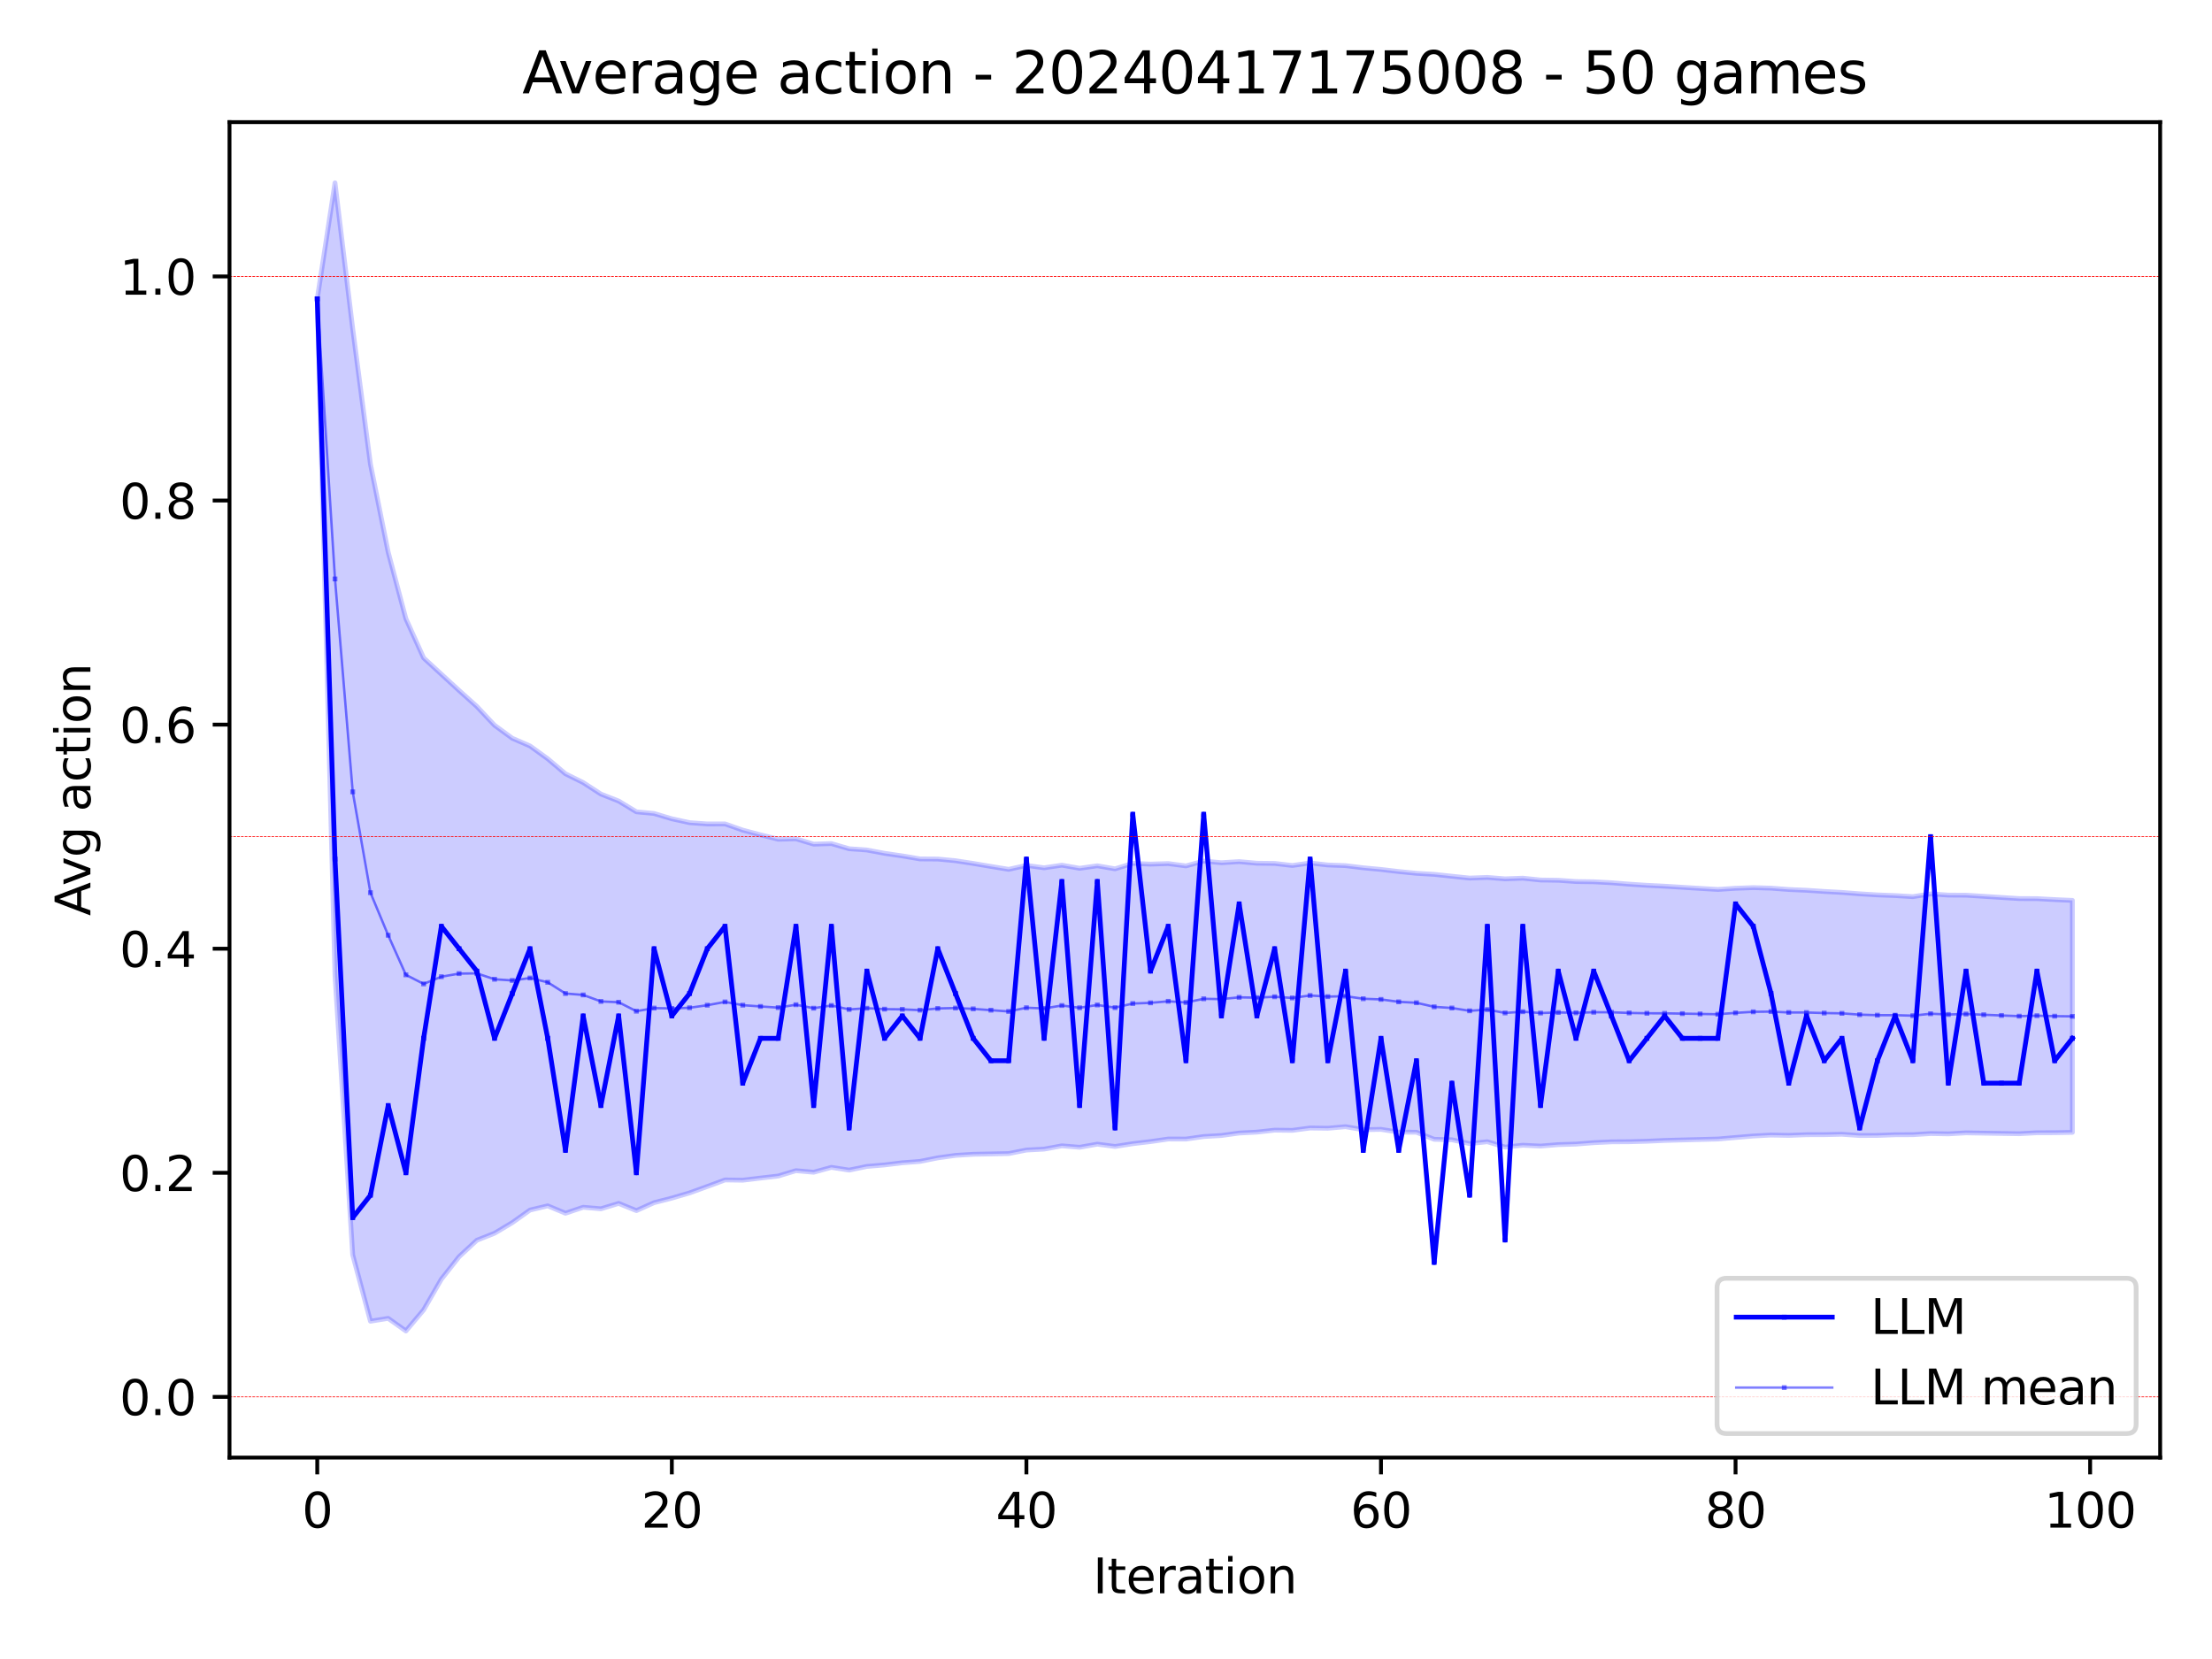 <?xml version="1.0" encoding="utf-8" standalone="no"?>
<!DOCTYPE svg PUBLIC "-//W3C//DTD SVG 1.1//EN"
  "http://www.w3.org/Graphics/SVG/1.1/DTD/svg11.dtd">
<svg xmlns:xlink="http://www.w3.org/1999/xlink" width="460.8pt" height="345.6pt" viewBox="0 0 460.8 345.6" xmlns="http://www.w3.org/2000/svg" version="1.1">
 <defs>
  <style type="text/css">*{stroke-linejoin: round; stroke-linecap: butt}</style>
 </defs>
 <g id="figure_1">
  <g id="patch_1">
   <path d="M 0 345.6 
L 460.8 345.6 
L 460.8 0 
L 0 0 
z
" style="fill: #ffffff"/>
  </g>
  <g id="axes_1">
   <g id="patch_2">
    <path d="M 47.81 303.64 
L 450 303.64 
L 450 25.44 
L 47.81 25.44 
z
" style="fill: #ffffff"/>
   </g>
   <g id="PolyCollection_1">
    <defs>
     <path id="me3f681123c" d="M 66.091 -283.344 
L 66.091 -283.344 
L 69.785 -307.515 
L 73.478 -277.108 
L 77.171 -248.905 
L 80.864 -230.579 
L 84.557 -216.71 
L 88.251 -208.541 
L 91.944 -205.147 
L 95.637 -201.758 
L 99.33 -198.437 
L 103.023 -194.51 
L 106.717 -191.808 
L 110.41 -190.203 
L 114.103 -187.531 
L 117.796 -184.404 
L 121.489 -182.576 
L 125.183 -180.179 
L 128.876 -178.727 
L 132.569 -176.484 
L 136.262 -176.132 
L 139.955 -175.029 
L 143.649 -174.224 
L 147.342 -173.96 
L 151.035 -173.967 
L 154.728 -172.667 
L 158.421 -171.69 
L 162.115 -170.773 
L 165.808 -170.871 
L 169.501 -169.747 
L 173.194 -169.866 
L 176.888 -168.791 
L 180.581 -168.526 
L 184.274 -167.836 
L 187.967 -167.299 
L 191.66 -166.67 
L 195.354 -166.645 
L 199.047 -166.298 
L 202.74 -165.732 
L 206.433 -165.104 
L 210.126 -164.501 
L 213.82 -165.32 
L 217.513 -164.821 
L 221.206 -165.365 
L 224.899 -164.72 
L 228.592 -165.239 
L 232.286 -164.606 
L 235.979 -165.744 
L 239.672 -165.589 
L 243.365 -165.703 
L 247.058 -165.215 
L 250.752 -166.228 
L 254.445 -165.881 
L 258.138 -166.112 
L 261.831 -165.777 
L 265.524 -165.736 
L 269.218 -165.302 
L 272.911 -165.83 
L 276.604 -165.41 
L 280.297 -165.271 
L 283.99 -164.822 
L 287.684 -164.479 
L 291.377 -164.044 
L 295.07 -163.674 
L 298.763 -163.455 
L 302.456 -163.065 
L 306.15 -162.682 
L 309.843 -162.819 
L 313.536 -162.52 
L 317.229 -162.66 
L 320.922 -162.277 
L 324.616 -162.221 
L 328.309 -161.959 
L 332.002 -161.907 
L 335.695 -161.71 
L 339.389 -161.417 
L 343.082 -161.175 
L 346.775 -160.992 
L 350.468 -160.759 
L 354.161 -160.531 
L 357.855 -160.308 
L 361.548 -160.555 
L 365.241 -160.691 
L 368.934 -160.582 
L 372.627 -160.301 
L 376.321 -160.14 
L 380.014 -159.896 
L 383.707 -159.694 
L 387.4 -159.406 
L 391.093 -159.176 
L 394.787 -159.033 
L 398.48 -158.81 
L 402.173 -159.383 
L 405.866 -159.137 
L 409.559 -159.116 
L 413.253 -158.877 
L 416.946 -158.641 
L 420.639 -158.41 
L 424.332 -158.397 
L 428.025 -158.196 
L 431.719 -158.031 
L 431.719 -109.71 
L 431.719 -109.71 
L 428.025 -109.637 
L 424.332 -109.626 
L 420.639 -109.422 
L 416.946 -109.481 
L 413.253 -109.542 
L 409.559 -109.606 
L 405.866 -109.393 
L 402.173 -109.458 
L 398.48 -109.221 
L 394.787 -109.206 
L 391.093 -109.067 
L 387.4 -109.052 
L 383.707 -109.307 
L 380.014 -109.226 
L 376.321 -109.216 
L 372.627 -109.072 
L 368.934 -109.145 
L 365.241 -108.945 
L 361.548 -108.641 
L 357.855 -108.32 
L 354.161 -108.224 
L 350.468 -108.126 
L 346.775 -108.027 
L 343.082 -107.858 
L 339.389 -107.755 
L 335.695 -107.732 
L 332.002 -107.556 
L 328.309 -107.265 
L 324.616 -107.153 
L 320.922 -106.851 
L 317.229 -107.027 
L 313.536 -106.644 
L 309.843 -107.757 
L 306.15 -107.368 
L 302.456 -108.166 
L 298.763 -108.266 
L 295.07 -109.737 
L 291.377 -109.756 
L 287.684 -110.336 
L 283.99 -110.264 
L 280.297 -110.885 
L 276.604 -110.566 
L 272.911 -110.616 
L 269.218 -110.128 
L 265.524 -110.17 
L 261.831 -109.758 
L 258.138 -109.566 
L 254.445 -109.049 
L 250.752 -108.839 
L 247.058 -108.315 
L 243.365 -108.322 
L 239.672 -107.785 
L 235.979 -107.348 
L 232.286 -106.772 
L 228.592 -107.253 
L 224.899 -106.603 
L 221.206 -106.905 
L 217.513 -106.219 
L 213.82 -106.023 
L 210.126 -105.294 
L 206.433 -105.218 
L 202.74 -105.144 
L 199.047 -104.91 
L 195.354 -104.395 
L 191.66 -103.659 
L 187.967 -103.374 
L 184.274 -102.921 
L 180.581 -102.611 
L 176.888 -101.847 
L 173.194 -102.419 
L 169.501 -101.4 
L 165.808 -101.725 
L 162.115 -100.612 
L 158.421 -100.188 
L 154.728 -99.742 
L 151.035 -99.796 
L 147.342 -98.433 
L 143.649 -97.098 
L 139.955 -96.01 
L 136.262 -95.063 
L 132.569 -93.409 
L 128.876 -94.906 
L 125.183 -93.79 
L 121.489 -94.105 
L 117.796 -92.86 
L 114.103 -94.402 
L 110.41 -93.524 
L 106.717 -90.902 
L 103.023 -88.695 
L 99.33 -87.23 
L 95.637 -83.805 
L 91.944 -79.119 
L 88.251 -72.725 
L 84.557 -68.334 
L 80.864 -70.959 
L 77.171 -70.373 
L 73.478 -84.183 
L 69.785 -142.471 
L 66.091 -283.344 
z
" style="stroke: #0000ff; stroke-opacity: 0.2"/>
    </defs>
    <g clip-path="url(#pa4f2812902)">
     <use xlink:href="#me3f681123c" x="0" y="345.6" style="fill: #0000ff; fill-opacity: 0.2; stroke: #0000ff; stroke-opacity: 0.2"/>
    </g>
   </g>
   <g id="matplotlib.axis_1">
    <g id="xtick_1">
     <g id="line2d_1">
      <defs>
       <path id="m050adb946c" d="M 0 0 
L 0 3.5 
" style="stroke: #000000; stroke-width: 0.8"/>
      </defs>
      <g>
       <use xlink:href="#m050adb946c" x="66.091" y="303.64" style="stroke: #000000; stroke-width: 0.8"/>
      </g>
     </g>
     <g id="text_1">
      <!-- 0 -->
      <g transform="translate(62.91 318.238) scale(0.1 -0.1)">
       <defs>
        <path id="DejaVuSans-30" d="M 2034 4250 
Q 1547 4250 1301 3770 
Q 1056 3291 1056 2328 
Q 1056 1369 1301 889 
Q 1547 409 2034 409 
Q 2525 409 2770 889 
Q 3016 1369 3016 2328 
Q 3016 3291 2770 3770 
Q 2525 4250 2034 4250 
z
M 2034 4750 
Q 2819 4750 3233 4129 
Q 3647 3509 3647 2328 
Q 3647 1150 3233 529 
Q 2819 -91 2034 -91 
Q 1250 -91 836 529 
Q 422 1150 422 2328 
Q 422 3509 836 4129 
Q 1250 4750 2034 4750 
z
" transform="scale(0.016)"/>
       </defs>
       <use xlink:href="#DejaVuSans-30"/>
      </g>
     </g>
    </g>
    <g id="xtick_2">
     <g id="line2d_2">
      <g>
       <use xlink:href="#m050adb946c" x="139.955" y="303.64" style="stroke: #000000; stroke-width: 0.8"/>
      </g>
     </g>
     <g id="text_2">
      <!-- 20 -->
      <g transform="translate(133.593 318.238) scale(0.1 -0.1)">
       <defs>
        <path id="DejaVuSans-32" d="M 1228 531 
L 3431 531 
L 3431 0 
L 469 0 
L 469 531 
Q 828 903 1448 1529 
Q 2069 2156 2228 2338 
Q 2531 2678 2651 2914 
Q 2772 3150 2772 3378 
Q 2772 3750 2511 3984 
Q 2250 4219 1831 4219 
Q 1534 4219 1204 4116 
Q 875 4013 500 3803 
L 500 4441 
Q 881 4594 1212 4672 
Q 1544 4750 1819 4750 
Q 2544 4750 2975 4387 
Q 3406 4025 3406 3419 
Q 3406 3131 3298 2873 
Q 3191 2616 2906 2266 
Q 2828 2175 2409 1742 
Q 1991 1309 1228 531 
z
" transform="scale(0.016)"/>
       </defs>
       <use xlink:href="#DejaVuSans-32"/>
       <use xlink:href="#DejaVuSans-30" x="63.623"/>
      </g>
     </g>
    </g>
    <g id="xtick_3">
     <g id="line2d_3">
      <g>
       <use xlink:href="#m050adb946c" x="213.82" y="303.64" style="stroke: #000000; stroke-width: 0.8"/>
      </g>
     </g>
     <g id="text_3">
      <!-- 40 -->
      <g transform="translate(207.457 318.238) scale(0.1 -0.1)">
       <defs>
        <path id="DejaVuSans-34" d="M 2419 4116 
L 825 1625 
L 2419 1625 
L 2419 4116 
z
M 2253 4666 
L 3047 4666 
L 3047 1625 
L 3713 1625 
L 3713 1100 
L 3047 1100 
L 3047 0 
L 2419 0 
L 2419 1100 
L 313 1100 
L 313 1709 
L 2253 4666 
z
" transform="scale(0.016)"/>
       </defs>
       <use xlink:href="#DejaVuSans-34"/>
       <use xlink:href="#DejaVuSans-30" x="63.623"/>
      </g>
     </g>
    </g>
    <g id="xtick_4">
     <g id="line2d_4">
      <g>
       <use xlink:href="#m050adb946c" x="287.684" y="303.64" style="stroke: #000000; stroke-width: 0.8"/>
      </g>
     </g>
     <g id="text_4">
      <!-- 60 -->
      <g transform="translate(281.321 318.238) scale(0.1 -0.1)">
       <defs>
        <path id="DejaVuSans-36" d="M 2113 2584 
Q 1688 2584 1439 2293 
Q 1191 2003 1191 1497 
Q 1191 994 1439 701 
Q 1688 409 2113 409 
Q 2538 409 2786 701 
Q 3034 994 3034 1497 
Q 3034 2003 2786 2293 
Q 2538 2584 2113 2584 
z
M 3366 4563 
L 3366 3988 
Q 3128 4100 2886 4159 
Q 2644 4219 2406 4219 
Q 1781 4219 1451 3797 
Q 1122 3375 1075 2522 
Q 1259 2794 1537 2939 
Q 1816 3084 2150 3084 
Q 2853 3084 3261 2657 
Q 3669 2231 3669 1497 
Q 3669 778 3244 343 
Q 2819 -91 2113 -91 
Q 1303 -91 875 529 
Q 447 1150 447 2328 
Q 447 3434 972 4092 
Q 1497 4750 2381 4750 
Q 2619 4750 2861 4703 
Q 3103 4656 3366 4563 
z
" transform="scale(0.016)"/>
       </defs>
       <use xlink:href="#DejaVuSans-36"/>
       <use xlink:href="#DejaVuSans-30" x="63.623"/>
      </g>
     </g>
    </g>
    <g id="xtick_5">
     <g id="line2d_5">
      <g>
       <use xlink:href="#m050adb946c" x="361.548" y="303.64" style="stroke: #000000; stroke-width: 0.8"/>
      </g>
     </g>
     <g id="text_5">
      <!-- 80 -->
      <g transform="translate(355.185 318.238) scale(0.1 -0.1)">
       <defs>
        <path id="DejaVuSans-38" d="M 2034 2216 
Q 1584 2216 1326 1975 
Q 1069 1734 1069 1313 
Q 1069 891 1326 650 
Q 1584 409 2034 409 
Q 2484 409 2743 651 
Q 3003 894 3003 1313 
Q 3003 1734 2745 1975 
Q 2488 2216 2034 2216 
z
M 1403 2484 
Q 997 2584 770 2862 
Q 544 3141 544 3541 
Q 544 4100 942 4425 
Q 1341 4750 2034 4750 
Q 2731 4750 3128 4425 
Q 3525 4100 3525 3541 
Q 3525 3141 3298 2862 
Q 3072 2584 2669 2484 
Q 3125 2378 3379 2068 
Q 3634 1759 3634 1313 
Q 3634 634 3220 271 
Q 2806 -91 2034 -91 
Q 1263 -91 848 271 
Q 434 634 434 1313 
Q 434 1759 690 2068 
Q 947 2378 1403 2484 
z
M 1172 3481 
Q 1172 3119 1398 2916 
Q 1625 2713 2034 2713 
Q 2441 2713 2670 2916 
Q 2900 3119 2900 3481 
Q 2900 3844 2670 4047 
Q 2441 4250 2034 4250 
Q 1625 4250 1398 4047 
Q 1172 3844 1172 3481 
z
" transform="scale(0.016)"/>
       </defs>
       <use xlink:href="#DejaVuSans-38"/>
       <use xlink:href="#DejaVuSans-30" x="63.623"/>
      </g>
     </g>
    </g>
    <g id="xtick_6">
     <g id="line2d_6">
      <g>
       <use xlink:href="#m050adb946c" x="435.412" y="303.64" style="stroke: #000000; stroke-width: 0.8"/>
      </g>
     </g>
     <g id="text_6">
      <!-- 100 -->
      <g transform="translate(425.868 318.238) scale(0.1 -0.1)">
       <defs>
        <path id="DejaVuSans-31" d="M 794 531 
L 1825 531 
L 1825 4091 
L 703 3866 
L 703 4441 
L 1819 4666 
L 2450 4666 
L 2450 531 
L 3481 531 
L 3481 0 
L 794 0 
L 794 531 
z
" transform="scale(0.016)"/>
       </defs>
       <use xlink:href="#DejaVuSans-31"/>
       <use xlink:href="#DejaVuSans-30" x="63.623"/>
       <use xlink:href="#DejaVuSans-30" x="127.246"/>
      </g>
     </g>
    </g>
    <g id="text_7">
     <!-- Iteration -->
     <g transform="translate(227.696 331.917) scale(0.1 -0.1)">
      <defs>
       <path id="DejaVuSans-49" d="M 628 4666 
L 1259 4666 
L 1259 0 
L 628 0 
L 628 4666 
z
" transform="scale(0.016)"/>
       <path id="DejaVuSans-74" d="M 1172 4494 
L 1172 3500 
L 2356 3500 
L 2356 3053 
L 1172 3053 
L 1172 1153 
Q 1172 725 1289 603 
Q 1406 481 1766 481 
L 2356 481 
L 2356 0 
L 1766 0 
Q 1100 0 847 248 
Q 594 497 594 1153 
L 594 3053 
L 172 3053 
L 172 3500 
L 594 3500 
L 594 4494 
L 1172 4494 
z
" transform="scale(0.016)"/>
       <path id="DejaVuSans-65" d="M 3597 1894 
L 3597 1613 
L 953 1613 
Q 991 1019 1311 708 
Q 1631 397 2203 397 
Q 2534 397 2845 478 
Q 3156 559 3463 722 
L 3463 178 
Q 3153 47 2828 -22 
Q 2503 -91 2169 -91 
Q 1331 -91 842 396 
Q 353 884 353 1716 
Q 353 2575 817 3079 
Q 1281 3584 2069 3584 
Q 2775 3584 3186 3129 
Q 3597 2675 3597 1894 
z
M 3022 2063 
Q 3016 2534 2758 2815 
Q 2500 3097 2075 3097 
Q 1594 3097 1305 2825 
Q 1016 2553 972 2059 
L 3022 2063 
z
" transform="scale(0.016)"/>
       <path id="DejaVuSans-72" d="M 2631 2963 
Q 2534 3019 2420 3045 
Q 2306 3072 2169 3072 
Q 1681 3072 1420 2755 
Q 1159 2438 1159 1844 
L 1159 0 
L 581 0 
L 581 3500 
L 1159 3500 
L 1159 2956 
Q 1341 3275 1631 3429 
Q 1922 3584 2338 3584 
Q 2397 3584 2469 3576 
Q 2541 3569 2628 3553 
L 2631 2963 
z
" transform="scale(0.016)"/>
       <path id="DejaVuSans-61" d="M 2194 1759 
Q 1497 1759 1228 1600 
Q 959 1441 959 1056 
Q 959 750 1161 570 
Q 1363 391 1709 391 
Q 2188 391 2477 730 
Q 2766 1069 2766 1631 
L 2766 1759 
L 2194 1759 
z
M 3341 1997 
L 3341 0 
L 2766 0 
L 2766 531 
Q 2569 213 2275 61 
Q 1981 -91 1556 -91 
Q 1019 -91 701 211 
Q 384 513 384 1019 
Q 384 1609 779 1909 
Q 1175 2209 1959 2209 
L 2766 2209 
L 2766 2266 
Q 2766 2663 2505 2880 
Q 2244 3097 1772 3097 
Q 1472 3097 1187 3025 
Q 903 2953 641 2809 
L 641 3341 
Q 956 3463 1253 3523 
Q 1550 3584 1831 3584 
Q 2591 3584 2966 3190 
Q 3341 2797 3341 1997 
z
" transform="scale(0.016)"/>
       <path id="DejaVuSans-69" d="M 603 3500 
L 1178 3500 
L 1178 0 
L 603 0 
L 603 3500 
z
M 603 4863 
L 1178 4863 
L 1178 4134 
L 603 4134 
L 603 4863 
z
" transform="scale(0.016)"/>
       <path id="DejaVuSans-6f" d="M 1959 3097 
Q 1497 3097 1228 2736 
Q 959 2375 959 1747 
Q 959 1119 1226 758 
Q 1494 397 1959 397 
Q 2419 397 2687 759 
Q 2956 1122 2956 1747 
Q 2956 2369 2687 2733 
Q 2419 3097 1959 3097 
z
M 1959 3584 
Q 2709 3584 3137 3096 
Q 3566 2609 3566 1747 
Q 3566 888 3137 398 
Q 2709 -91 1959 -91 
Q 1206 -91 779 398 
Q 353 888 353 1747 
Q 353 2609 779 3096 
Q 1206 3584 1959 3584 
z
" transform="scale(0.016)"/>
       <path id="DejaVuSans-6e" d="M 3513 2113 
L 3513 0 
L 2938 0 
L 2938 2094 
Q 2938 2591 2744 2837 
Q 2550 3084 2163 3084 
Q 1697 3084 1428 2787 
Q 1159 2491 1159 1978 
L 1159 0 
L 581 0 
L 581 3500 
L 1159 3500 
L 1159 2956 
Q 1366 3272 1645 3428 
Q 1925 3584 2291 3584 
Q 2894 3584 3203 3211 
Q 3513 2838 3513 2113 
z
" transform="scale(0.016)"/>
      </defs>
      <use xlink:href="#DejaVuSans-49"/>
      <use xlink:href="#DejaVuSans-74" x="29.492"/>
      <use xlink:href="#DejaVuSans-65" x="68.701"/>
      <use xlink:href="#DejaVuSans-72" x="130.225"/>
      <use xlink:href="#DejaVuSans-61" x="171.338"/>
      <use xlink:href="#DejaVuSans-74" x="232.617"/>
      <use xlink:href="#DejaVuSans-69" x="271.826"/>
      <use xlink:href="#DejaVuSans-6f" x="299.609"/>
      <use xlink:href="#DejaVuSans-6e" x="360.791"/>
     </g>
    </g>
   </g>
   <g id="matplotlib.axis_2">
    <g id="ytick_1">
     <g id="line2d_7">
      <defs>
       <path id="m4d6f476d1b" d="M 0 0 
L -3.5 0 
" style="stroke: #000000; stroke-width: 0.8"/>
      </defs>
      <g>
       <use xlink:href="#m4d6f476d1b" x="47.81" y="290.995" style="stroke: #000000; stroke-width: 0.8"/>
      </g>
     </g>
     <g id="text_8">
      <!-- 0.0 -->
      <g transform="translate(24.907 294.794) scale(0.1 -0.1)">
       <defs>
        <path id="DejaVuSans-2e" d="M 684 794 
L 1344 794 
L 1344 0 
L 684 0 
L 684 794 
z
" transform="scale(0.016)"/>
       </defs>
       <use xlink:href="#DejaVuSans-30"/>
       <use xlink:href="#DejaVuSans-2e" x="63.623"/>
       <use xlink:href="#DejaVuSans-30" x="95.41"/>
      </g>
     </g>
    </g>
    <g id="ytick_2">
     <g id="line2d_8">
      <g>
       <use xlink:href="#m4d6f476d1b" x="47.81" y="244.313" style="stroke: #000000; stroke-width: 0.8"/>
      </g>
     </g>
     <g id="text_9">
      <!-- 0.2 -->
      <g transform="translate(24.907 248.112) scale(0.1 -0.1)">
       <use xlink:href="#DejaVuSans-30"/>
       <use xlink:href="#DejaVuSans-2e" x="63.623"/>
       <use xlink:href="#DejaVuSans-32" x="95.41"/>
      </g>
     </g>
    </g>
    <g id="ytick_3">
     <g id="line2d_9">
      <g>
       <use xlink:href="#m4d6f476d1b" x="47.81" y="197.632" style="stroke: #000000; stroke-width: 0.8"/>
      </g>
     </g>
     <g id="text_10">
      <!-- 0.4 -->
      <g transform="translate(24.907 201.431) scale(0.1 -0.1)">
       <use xlink:href="#DejaVuSans-30"/>
       <use xlink:href="#DejaVuSans-2e" x="63.623"/>
       <use xlink:href="#DejaVuSans-34" x="95.41"/>
      </g>
     </g>
    </g>
    <g id="ytick_4">
     <g id="line2d_10">
      <g>
       <use xlink:href="#m4d6f476d1b" x="47.81" y="150.95" style="stroke: #000000; stroke-width: 0.8"/>
      </g>
     </g>
     <g id="text_11">
      <!-- 0.6 -->
      <g transform="translate(24.907 154.749) scale(0.1 -0.1)">
       <use xlink:href="#DejaVuSans-30"/>
       <use xlink:href="#DejaVuSans-2e" x="63.623"/>
       <use xlink:href="#DejaVuSans-36" x="95.41"/>
      </g>
     </g>
    </g>
    <g id="ytick_5">
     <g id="line2d_11">
      <g>
       <use xlink:href="#m4d6f476d1b" x="47.81" y="104.269" style="stroke: #000000; stroke-width: 0.8"/>
      </g>
     </g>
     <g id="text_12">
      <!-- 0.8 -->
      <g transform="translate(24.907 108.068) scale(0.1 -0.1)">
       <use xlink:href="#DejaVuSans-30"/>
       <use xlink:href="#DejaVuSans-2e" x="63.623"/>
       <use xlink:href="#DejaVuSans-38" x="95.41"/>
      </g>
     </g>
    </g>
    <g id="ytick_6">
     <g id="line2d_12">
      <g>
       <use xlink:href="#m4d6f476d1b" x="47.81" y="57.587" style="stroke: #000000; stroke-width: 0.8"/>
      </g>
     </g>
     <g id="text_13">
      <!-- 1.0 -->
      <g transform="translate(24.907 61.387) scale(0.1 -0.1)">
       <use xlink:href="#DejaVuSans-31"/>
       <use xlink:href="#DejaVuSans-2e" x="63.623"/>
       <use xlink:href="#DejaVuSans-30" x="95.41"/>
      </g>
     </g>
    </g>
    <g id="text_14">
     <!-- Avg action -->
     <g transform="translate(18.827 190.78) rotate(-90) scale(0.1 -0.1)">
      <defs>
       <path id="DejaVuSans-41" d="M 2188 4044 
L 1331 1722 
L 3047 1722 
L 2188 4044 
z
M 1831 4666 
L 2547 4666 
L 4325 0 
L 3669 0 
L 3244 1197 
L 1141 1197 
L 716 0 
L 50 0 
L 1831 4666 
z
" transform="scale(0.016)"/>
       <path id="DejaVuSans-76" d="M 191 3500 
L 800 3500 
L 1894 563 
L 2988 3500 
L 3597 3500 
L 2284 0 
L 1503 0 
L 191 3500 
z
" transform="scale(0.016)"/>
       <path id="DejaVuSans-67" d="M 2906 1791 
Q 2906 2416 2648 2759 
Q 2391 3103 1925 3103 
Q 1463 3103 1205 2759 
Q 947 2416 947 1791 
Q 947 1169 1205 825 
Q 1463 481 1925 481 
Q 2391 481 2648 825 
Q 2906 1169 2906 1791 
z
M 3481 434 
Q 3481 -459 3084 -895 
Q 2688 -1331 1869 -1331 
Q 1566 -1331 1297 -1286 
Q 1028 -1241 775 -1147 
L 775 -588 
Q 1028 -725 1275 -790 
Q 1522 -856 1778 -856 
Q 2344 -856 2625 -561 
Q 2906 -266 2906 331 
L 2906 616 
Q 2728 306 2450 153 
Q 2172 0 1784 0 
Q 1141 0 747 490 
Q 353 981 353 1791 
Q 353 2603 747 3093 
Q 1141 3584 1784 3584 
Q 2172 3584 2450 3431 
Q 2728 3278 2906 2969 
L 2906 3500 
L 3481 3500 
L 3481 434 
z
" transform="scale(0.016)"/>
       <path id="DejaVuSans-20" transform="scale(0.016)"/>
       <path id="DejaVuSans-63" d="M 3122 3366 
L 3122 2828 
Q 2878 2963 2633 3030 
Q 2388 3097 2138 3097 
Q 1578 3097 1268 2742 
Q 959 2388 959 1747 
Q 959 1106 1268 751 
Q 1578 397 2138 397 
Q 2388 397 2633 464 
Q 2878 531 3122 666 
L 3122 134 
Q 2881 22 2623 -34 
Q 2366 -91 2075 -91 
Q 1284 -91 818 406 
Q 353 903 353 1747 
Q 353 2603 823 3093 
Q 1294 3584 2113 3584 
Q 2378 3584 2631 3529 
Q 2884 3475 3122 3366 
z
" transform="scale(0.016)"/>
      </defs>
      <use xlink:href="#DejaVuSans-41"/>
      <use xlink:href="#DejaVuSans-76" x="62.533"/>
      <use xlink:href="#DejaVuSans-67" x="121.713"/>
      <use xlink:href="#DejaVuSans-20" x="185.189"/>
      <use xlink:href="#DejaVuSans-61" x="216.977"/>
      <use xlink:href="#DejaVuSans-63" x="278.256"/>
      <use xlink:href="#DejaVuSans-74" x="333.236"/>
      <use xlink:href="#DejaVuSans-69" x="372.445"/>
      <use xlink:href="#DejaVuSans-6f" x="400.229"/>
      <use xlink:href="#DejaVuSans-6e" x="461.41"/>
     </g>
    </g>
   </g>
   <g id="line2d_13">
    <path d="M 66.091 62.256 
L 69.785 178.959 
L 73.478 253.649 
L 77.171 248.981 
L 80.864 230.309 
L 84.557 244.313 
L 88.251 216.304 
L 91.944 192.964 
L 95.637 197.632 
L 99.33 202.3 
L 103.023 216.304 
L 106.717 206.968 
L 110.41 197.632 
L 114.103 216.304 
L 117.796 239.645 
L 121.489 211.636 
L 125.183 230.309 
L 128.876 211.636 
L 132.569 244.313 
L 136.262 197.632 
L 139.955 211.636 
L 143.649 206.968 
L 147.342 197.632 
L 151.035 192.964 
L 154.728 225.641 
L 158.421 216.304 
L 162.115 216.304 
L 165.808 192.964 
L 169.501 230.309 
L 173.194 192.964 
L 176.888 234.977 
L 180.581 202.3 
L 184.274 216.304 
L 187.967 211.636 
L 191.66 216.304 
L 195.354 197.632 
L 199.047 206.968 
L 202.74 216.304 
L 206.433 220.972 
L 210.126 220.972 
L 213.82 178.959 
L 217.513 216.304 
L 221.206 183.627 
L 224.899 230.309 
L 228.592 183.627 
L 232.286 234.977 
L 235.979 169.623 
L 239.672 202.3 
L 243.365 192.964 
L 247.058 220.972 
L 250.752 169.623 
L 254.445 211.636 
L 258.138 188.295 
L 261.831 211.636 
L 265.524 197.632 
L 269.218 220.972 
L 272.911 178.959 
L 276.604 220.972 
L 280.297 202.3 
L 283.99 239.645 
L 287.684 216.304 
L 291.377 239.645 
L 295.07 220.972 
L 298.763 262.986 
L 302.456 225.641 
L 306.15 248.981 
L 309.843 192.964 
L 313.536 258.318 
L 317.229 192.964 
L 320.922 230.309 
L 324.616 202.3 
L 328.309 216.304 
L 332.002 202.3 
L 335.695 211.636 
L 339.389 220.972 
L 343.082 216.304 
L 346.775 211.636 
L 350.468 216.304 
L 354.161 216.304 
L 357.855 216.304 
L 361.548 188.295 
L 365.241 192.964 
L 368.934 206.968 
L 372.627 225.641 
L 376.321 211.636 
L 380.014 220.972 
L 383.707 216.304 
L 387.4 234.977 
L 391.093 220.972 
L 394.787 211.636 
L 398.48 220.972 
L 402.173 174.291 
L 405.866 225.641 
L 409.559 202.3 
L 413.253 225.641 
L 416.946 225.641 
L 420.639 225.641 
L 424.332 202.3 
L 428.025 220.972 
L 431.719 216.304 
" clip-path="url(#pa4f2812902)" style="fill: none; stroke: #0000ff; stroke-linecap: square"/>
    <defs>
     <path id="m39b59bd229" d="M -0.5 0.5 
L 0.5 0.5 
L 0.5 -0.5 
L -0.5 -0.5 
z
"/>
    </defs>
    <g clip-path="url(#pa4f2812902)">
     <use xlink:href="#m39b59bd229" x="66.091" y="62.256" style="fill: #0000ff"/>
     <use xlink:href="#m39b59bd229" x="69.785" y="178.959" style="fill: #0000ff"/>
     <use xlink:href="#m39b59bd229" x="73.478" y="253.649" style="fill: #0000ff"/>
     <use xlink:href="#m39b59bd229" x="77.171" y="248.981" style="fill: #0000ff"/>
     <use xlink:href="#m39b59bd229" x="80.864" y="230.309" style="fill: #0000ff"/>
     <use xlink:href="#m39b59bd229" x="84.557" y="244.313" style="fill: #0000ff"/>
     <use xlink:href="#m39b59bd229" x="88.251" y="216.304" style="fill: #0000ff"/>
     <use xlink:href="#m39b59bd229" x="91.944" y="192.964" style="fill: #0000ff"/>
     <use xlink:href="#m39b59bd229" x="95.637" y="197.632" style="fill: #0000ff"/>
     <use xlink:href="#m39b59bd229" x="99.33" y="202.3" style="fill: #0000ff"/>
     <use xlink:href="#m39b59bd229" x="103.023" y="216.304" style="fill: #0000ff"/>
     <use xlink:href="#m39b59bd229" x="106.717" y="206.968" style="fill: #0000ff"/>
     <use xlink:href="#m39b59bd229" x="110.41" y="197.632" style="fill: #0000ff"/>
     <use xlink:href="#m39b59bd229" x="114.103" y="216.304" style="fill: #0000ff"/>
     <use xlink:href="#m39b59bd229" x="117.796" y="239.645" style="fill: #0000ff"/>
     <use xlink:href="#m39b59bd229" x="121.489" y="211.636" style="fill: #0000ff"/>
     <use xlink:href="#m39b59bd229" x="125.183" y="230.309" style="fill: #0000ff"/>
     <use xlink:href="#m39b59bd229" x="128.876" y="211.636" style="fill: #0000ff"/>
     <use xlink:href="#m39b59bd229" x="132.569" y="244.313" style="fill: #0000ff"/>
     <use xlink:href="#m39b59bd229" x="136.262" y="197.632" style="fill: #0000ff"/>
     <use xlink:href="#m39b59bd229" x="139.955" y="211.636" style="fill: #0000ff"/>
     <use xlink:href="#m39b59bd229" x="143.649" y="206.968" style="fill: #0000ff"/>
     <use xlink:href="#m39b59bd229" x="147.342" y="197.632" style="fill: #0000ff"/>
     <use xlink:href="#m39b59bd229" x="151.035" y="192.964" style="fill: #0000ff"/>
     <use xlink:href="#m39b59bd229" x="154.728" y="225.641" style="fill: #0000ff"/>
     <use xlink:href="#m39b59bd229" x="158.421" y="216.304" style="fill: #0000ff"/>
     <use xlink:href="#m39b59bd229" x="162.115" y="216.304" style="fill: #0000ff"/>
     <use xlink:href="#m39b59bd229" x="165.808" y="192.964" style="fill: #0000ff"/>
     <use xlink:href="#m39b59bd229" x="169.501" y="230.309" style="fill: #0000ff"/>
     <use xlink:href="#m39b59bd229" x="173.194" y="192.964" style="fill: #0000ff"/>
     <use xlink:href="#m39b59bd229" x="176.888" y="234.977" style="fill: #0000ff"/>
     <use xlink:href="#m39b59bd229" x="180.581" y="202.3" style="fill: #0000ff"/>
     <use xlink:href="#m39b59bd229" x="184.274" y="216.304" style="fill: #0000ff"/>
     <use xlink:href="#m39b59bd229" x="187.967" y="211.636" style="fill: #0000ff"/>
     <use xlink:href="#m39b59bd229" x="191.66" y="216.304" style="fill: #0000ff"/>
     <use xlink:href="#m39b59bd229" x="195.354" y="197.632" style="fill: #0000ff"/>
     <use xlink:href="#m39b59bd229" x="199.047" y="206.968" style="fill: #0000ff"/>
     <use xlink:href="#m39b59bd229" x="202.74" y="216.304" style="fill: #0000ff"/>
     <use xlink:href="#m39b59bd229" x="206.433" y="220.972" style="fill: #0000ff"/>
     <use xlink:href="#m39b59bd229" x="210.126" y="220.972" style="fill: #0000ff"/>
     <use xlink:href="#m39b59bd229" x="213.82" y="178.959" style="fill: #0000ff"/>
     <use xlink:href="#m39b59bd229" x="217.513" y="216.304" style="fill: #0000ff"/>
     <use xlink:href="#m39b59bd229" x="221.206" y="183.627" style="fill: #0000ff"/>
     <use xlink:href="#m39b59bd229" x="224.899" y="230.309" style="fill: #0000ff"/>
     <use xlink:href="#m39b59bd229" x="228.592" y="183.627" style="fill: #0000ff"/>
     <use xlink:href="#m39b59bd229" x="232.286" y="234.977" style="fill: #0000ff"/>
     <use xlink:href="#m39b59bd229" x="235.979" y="169.623" style="fill: #0000ff"/>
     <use xlink:href="#m39b59bd229" x="239.672" y="202.3" style="fill: #0000ff"/>
     <use xlink:href="#m39b59bd229" x="243.365" y="192.964" style="fill: #0000ff"/>
     <use xlink:href="#m39b59bd229" x="247.058" y="220.972" style="fill: #0000ff"/>
     <use xlink:href="#m39b59bd229" x="250.752" y="169.623" style="fill: #0000ff"/>
     <use xlink:href="#m39b59bd229" x="254.445" y="211.636" style="fill: #0000ff"/>
     <use xlink:href="#m39b59bd229" x="258.138" y="188.295" style="fill: #0000ff"/>
     <use xlink:href="#m39b59bd229" x="261.831" y="211.636" style="fill: #0000ff"/>
     <use xlink:href="#m39b59bd229" x="265.524" y="197.632" style="fill: #0000ff"/>
     <use xlink:href="#m39b59bd229" x="269.218" y="220.972" style="fill: #0000ff"/>
     <use xlink:href="#m39b59bd229" x="272.911" y="178.959" style="fill: #0000ff"/>
     <use xlink:href="#m39b59bd229" x="276.604" y="220.972" style="fill: #0000ff"/>
     <use xlink:href="#m39b59bd229" x="280.297" y="202.3" style="fill: #0000ff"/>
     <use xlink:href="#m39b59bd229" x="283.99" y="239.645" style="fill: #0000ff"/>
     <use xlink:href="#m39b59bd229" x="287.684" y="216.304" style="fill: #0000ff"/>
     <use xlink:href="#m39b59bd229" x="291.377" y="239.645" style="fill: #0000ff"/>
     <use xlink:href="#m39b59bd229" x="295.07" y="220.972" style="fill: #0000ff"/>
     <use xlink:href="#m39b59bd229" x="298.763" y="262.986" style="fill: #0000ff"/>
     <use xlink:href="#m39b59bd229" x="302.456" y="225.641" style="fill: #0000ff"/>
     <use xlink:href="#m39b59bd229" x="306.15" y="248.981" style="fill: #0000ff"/>
     <use xlink:href="#m39b59bd229" x="309.843" y="192.964" style="fill: #0000ff"/>
     <use xlink:href="#m39b59bd229" x="313.536" y="258.318" style="fill: #0000ff"/>
     <use xlink:href="#m39b59bd229" x="317.229" y="192.964" style="fill: #0000ff"/>
     <use xlink:href="#m39b59bd229" x="320.922" y="230.309" style="fill: #0000ff"/>
     <use xlink:href="#m39b59bd229" x="324.616" y="202.3" style="fill: #0000ff"/>
     <use xlink:href="#m39b59bd229" x="328.309" y="216.304" style="fill: #0000ff"/>
     <use xlink:href="#m39b59bd229" x="332.002" y="202.3" style="fill: #0000ff"/>
     <use xlink:href="#m39b59bd229" x="335.695" y="211.636" style="fill: #0000ff"/>
     <use xlink:href="#m39b59bd229" x="339.389" y="220.972" style="fill: #0000ff"/>
     <use xlink:href="#m39b59bd229" x="343.082" y="216.304" style="fill: #0000ff"/>
     <use xlink:href="#m39b59bd229" x="346.775" y="211.636" style="fill: #0000ff"/>
     <use xlink:href="#m39b59bd229" x="350.468" y="216.304" style="fill: #0000ff"/>
     <use xlink:href="#m39b59bd229" x="354.161" y="216.304" style="fill: #0000ff"/>
     <use xlink:href="#m39b59bd229" x="357.855" y="216.304" style="fill: #0000ff"/>
     <use xlink:href="#m39b59bd229" x="361.548" y="188.295" style="fill: #0000ff"/>
     <use xlink:href="#m39b59bd229" x="365.241" y="192.964" style="fill: #0000ff"/>
     <use xlink:href="#m39b59bd229" x="368.934" y="206.968" style="fill: #0000ff"/>
     <use xlink:href="#m39b59bd229" x="372.627" y="225.641" style="fill: #0000ff"/>
     <use xlink:href="#m39b59bd229" x="376.321" y="211.636" style="fill: #0000ff"/>
     <use xlink:href="#m39b59bd229" x="380.014" y="220.972" style="fill: #0000ff"/>
     <use xlink:href="#m39b59bd229" x="383.707" y="216.304" style="fill: #0000ff"/>
     <use xlink:href="#m39b59bd229" x="387.4" y="234.977" style="fill: #0000ff"/>
     <use xlink:href="#m39b59bd229" x="391.093" y="220.972" style="fill: #0000ff"/>
     <use xlink:href="#m39b59bd229" x="394.787" y="211.636" style="fill: #0000ff"/>
     <use xlink:href="#m39b59bd229" x="398.48" y="220.972" style="fill: #0000ff"/>
     <use xlink:href="#m39b59bd229" x="402.173" y="174.291" style="fill: #0000ff"/>
     <use xlink:href="#m39b59bd229" x="405.866" y="225.641" style="fill: #0000ff"/>
     <use xlink:href="#m39b59bd229" x="409.559" y="202.3" style="fill: #0000ff"/>
     <use xlink:href="#m39b59bd229" x="413.253" y="225.641" style="fill: #0000ff"/>
     <use xlink:href="#m39b59bd229" x="416.946" y="225.641" style="fill: #0000ff"/>
     <use xlink:href="#m39b59bd229" x="420.639" y="225.641" style="fill: #0000ff"/>
     <use xlink:href="#m39b59bd229" x="424.332" y="202.3" style="fill: #0000ff"/>
     <use xlink:href="#m39b59bd229" x="428.025" y="220.972" style="fill: #0000ff"/>
     <use xlink:href="#m39b59bd229" x="431.719" y="216.304" style="fill: #0000ff"/>
    </g>
   </g>
   <g id="line2d_14">
    <path d="M 66.091 62.256 
L 69.785 120.607 
L 73.478 164.955 
L 77.171 185.961 
L 80.864 194.831 
L 84.557 203.078 
L 88.251 204.967 
L 91.944 203.467 
L 95.637 202.819 
L 99.33 202.767 
L 103.023 203.997 
L 106.717 204.245 
L 110.41 203.736 
L 114.103 204.634 
L 117.796 206.968 
L 121.489 207.26 
L 125.183 208.616 
L 128.876 208.783 
L 132.569 210.653 
L 136.262 210.002 
L 139.955 210.08 
L 143.649 209.939 
L 147.342 209.404 
L 151.035 208.719 
L 154.728 209.395 
L 158.421 209.661 
L 162.115 209.907 
L 165.808 209.302 
L 169.501 210.026 
L 173.194 209.458 
L 176.888 210.281 
L 180.581 210.031 
L 184.274 210.222 
L 187.967 210.263 
L 191.66 210.436 
L 195.354 210.08 
L 199.047 209.996 
L 202.74 210.162 
L 206.433 210.439 
L 210.126 210.702 
L 213.82 209.928 
L 217.513 210.08 
L 221.206 209.465 
L 224.899 209.939 
L 228.592 209.354 
L 232.286 209.911 
L 235.979 209.054 
L 239.672 208.913 
L 243.365 208.588 
L 247.058 208.835 
L 250.752 208.066 
L 254.445 208.135 
L 258.138 207.761 
L 261.831 207.832 
L 265.524 207.647 
L 269.218 207.885 
L 272.911 207.377 
L 276.604 207.612 
L 280.297 207.522 
L 283.99 208.057 
L 287.684 208.192 
L 291.377 208.7 
L 295.07 208.895 
L 298.763 209.74 
L 302.456 209.984 
L 306.15 210.575 
L 309.843 210.312 
L 313.536 211.018 
L 317.229 210.757 
L 320.922 211.036 
L 324.616 210.913 
L 328.309 210.988 
L 332.002 210.869 
L 335.695 210.879 
L 339.389 211.014 
L 343.082 211.083 
L 346.775 211.09 
L 350.468 211.157 
L 354.161 211.222 
L 357.855 211.286 
L 361.548 211.002 
L 365.241 210.782 
L 368.934 210.736 
L 372.627 210.914 
L 376.321 210.922 
L 380.014 211.039 
L 383.707 211.1 
L 387.4 211.371 
L 391.093 211.479 
L 394.787 211.481 
L 398.48 211.585 
L 402.173 211.179 
L 405.866 211.335 
L 409.559 211.239 
L 413.253 211.39 
L 416.946 211.539 
L 420.639 211.684 
L 424.332 211.588 
L 428.025 211.683 
L 431.719 211.729 
" clip-path="url(#pa4f2812902)" style="fill: none; stroke: #0000ff; stroke-opacity: 0.5; stroke-width: 0.5; stroke-linecap: square"/>
    <defs>
     <path id="m0b6342e086" d="M -0.5 0.5 
L 0.5 0.5 
L 0.5 -0.5 
L -0.5 -0.5 
z
"/>
    </defs>
    <g clip-path="url(#pa4f2812902)">
     <use xlink:href="#m0b6342e086" x="66.091" y="62.256" style="fill: #0000ff; fill-opacity: 0.5"/>
     <use xlink:href="#m0b6342e086" x="69.785" y="120.607" style="fill: #0000ff; fill-opacity: 0.5"/>
     <use xlink:href="#m0b6342e086" x="73.478" y="164.955" style="fill: #0000ff; fill-opacity: 0.5"/>
     <use xlink:href="#m0b6342e086" x="77.171" y="185.961" style="fill: #0000ff; fill-opacity: 0.5"/>
     <use xlink:href="#m0b6342e086" x="80.864" y="194.831" style="fill: #0000ff; fill-opacity: 0.5"/>
     <use xlink:href="#m0b6342e086" x="84.557" y="203.078" style="fill: #0000ff; fill-opacity: 0.5"/>
     <use xlink:href="#m0b6342e086" x="88.251" y="204.967" style="fill: #0000ff; fill-opacity: 0.5"/>
     <use xlink:href="#m0b6342e086" x="91.944" y="203.467" style="fill: #0000ff; fill-opacity: 0.5"/>
     <use xlink:href="#m0b6342e086" x="95.637" y="202.819" style="fill: #0000ff; fill-opacity: 0.5"/>
     <use xlink:href="#m0b6342e086" x="99.33" y="202.767" style="fill: #0000ff; fill-opacity: 0.5"/>
     <use xlink:href="#m0b6342e086" x="103.023" y="203.997" style="fill: #0000ff; fill-opacity: 0.5"/>
     <use xlink:href="#m0b6342e086" x="106.717" y="204.245" style="fill: #0000ff; fill-opacity: 0.5"/>
     <use xlink:href="#m0b6342e086" x="110.41" y="203.736" style="fill: #0000ff; fill-opacity: 0.5"/>
     <use xlink:href="#m0b6342e086" x="114.103" y="204.634" style="fill: #0000ff; fill-opacity: 0.5"/>
     <use xlink:href="#m0b6342e086" x="117.796" y="206.968" style="fill: #0000ff; fill-opacity: 0.5"/>
     <use xlink:href="#m0b6342e086" x="121.489" y="207.26" style="fill: #0000ff; fill-opacity: 0.5"/>
     <use xlink:href="#m0b6342e086" x="125.183" y="208.616" style="fill: #0000ff; fill-opacity: 0.5"/>
     <use xlink:href="#m0b6342e086" x="128.876" y="208.783" style="fill: #0000ff; fill-opacity: 0.5"/>
     <use xlink:href="#m0b6342e086" x="132.569" y="210.653" style="fill: #0000ff; fill-opacity: 0.5"/>
     <use xlink:href="#m0b6342e086" x="136.262" y="210.002" style="fill: #0000ff; fill-opacity: 0.5"/>
     <use xlink:href="#m0b6342e086" x="139.955" y="210.08" style="fill: #0000ff; fill-opacity: 0.5"/>
     <use xlink:href="#m0b6342e086" x="143.649" y="209.939" style="fill: #0000ff; fill-opacity: 0.5"/>
     <use xlink:href="#m0b6342e086" x="147.342" y="209.404" style="fill: #0000ff; fill-opacity: 0.5"/>
     <use xlink:href="#m0b6342e086" x="151.035" y="208.719" style="fill: #0000ff; fill-opacity: 0.5"/>
     <use xlink:href="#m0b6342e086" x="154.728" y="209.395" style="fill: #0000ff; fill-opacity: 0.5"/>
     <use xlink:href="#m0b6342e086" x="158.421" y="209.661" style="fill: #0000ff; fill-opacity: 0.5"/>
     <use xlink:href="#m0b6342e086" x="162.115" y="209.907" style="fill: #0000ff; fill-opacity: 0.5"/>
     <use xlink:href="#m0b6342e086" x="165.808" y="209.302" style="fill: #0000ff; fill-opacity: 0.5"/>
     <use xlink:href="#m0b6342e086" x="169.501" y="210.026" style="fill: #0000ff; fill-opacity: 0.5"/>
     <use xlink:href="#m0b6342e086" x="173.194" y="209.458" style="fill: #0000ff; fill-opacity: 0.5"/>
     <use xlink:href="#m0b6342e086" x="176.888" y="210.281" style="fill: #0000ff; fill-opacity: 0.5"/>
     <use xlink:href="#m0b6342e086" x="180.581" y="210.031" style="fill: #0000ff; fill-opacity: 0.5"/>
     <use xlink:href="#m0b6342e086" x="184.274" y="210.222" style="fill: #0000ff; fill-opacity: 0.5"/>
     <use xlink:href="#m0b6342e086" x="187.967" y="210.263" style="fill: #0000ff; fill-opacity: 0.5"/>
     <use xlink:href="#m0b6342e086" x="191.66" y="210.436" style="fill: #0000ff; fill-opacity: 0.5"/>
     <use xlink:href="#m0b6342e086" x="195.354" y="210.08" style="fill: #0000ff; fill-opacity: 0.5"/>
     <use xlink:href="#m0b6342e086" x="199.047" y="209.996" style="fill: #0000ff; fill-opacity: 0.5"/>
     <use xlink:href="#m0b6342e086" x="202.74" y="210.162" style="fill: #0000ff; fill-opacity: 0.5"/>
     <use xlink:href="#m0b6342e086" x="206.433" y="210.439" style="fill: #0000ff; fill-opacity: 0.5"/>
     <use xlink:href="#m0b6342e086" x="210.126" y="210.702" style="fill: #0000ff; fill-opacity: 0.5"/>
     <use xlink:href="#m0b6342e086" x="213.82" y="209.928" style="fill: #0000ff; fill-opacity: 0.5"/>
     <use xlink:href="#m0b6342e086" x="217.513" y="210.08" style="fill: #0000ff; fill-opacity: 0.5"/>
     <use xlink:href="#m0b6342e086" x="221.206" y="209.465" style="fill: #0000ff; fill-opacity: 0.5"/>
     <use xlink:href="#m0b6342e086" x="224.899" y="209.939" style="fill: #0000ff; fill-opacity: 0.5"/>
     <use xlink:href="#m0b6342e086" x="228.592" y="209.354" style="fill: #0000ff; fill-opacity: 0.5"/>
     <use xlink:href="#m0b6342e086" x="232.286" y="209.911" style="fill: #0000ff; fill-opacity: 0.5"/>
     <use xlink:href="#m0b6342e086" x="235.979" y="209.054" style="fill: #0000ff; fill-opacity: 0.5"/>
     <use xlink:href="#m0b6342e086" x="239.672" y="208.913" style="fill: #0000ff; fill-opacity: 0.5"/>
     <use xlink:href="#m0b6342e086" x="243.365" y="208.588" style="fill: #0000ff; fill-opacity: 0.5"/>
     <use xlink:href="#m0b6342e086" x="247.058" y="208.835" style="fill: #0000ff; fill-opacity: 0.5"/>
     <use xlink:href="#m0b6342e086" x="250.752" y="208.066" style="fill: #0000ff; fill-opacity: 0.5"/>
     <use xlink:href="#m0b6342e086" x="254.445" y="208.135" style="fill: #0000ff; fill-opacity: 0.5"/>
     <use xlink:href="#m0b6342e086" x="258.138" y="207.761" style="fill: #0000ff; fill-opacity: 0.5"/>
     <use xlink:href="#m0b6342e086" x="261.831" y="207.832" style="fill: #0000ff; fill-opacity: 0.5"/>
     <use xlink:href="#m0b6342e086" x="265.524" y="207.647" style="fill: #0000ff; fill-opacity: 0.5"/>
     <use xlink:href="#m0b6342e086" x="269.218" y="207.885" style="fill: #0000ff; fill-opacity: 0.5"/>
     <use xlink:href="#m0b6342e086" x="272.911" y="207.377" style="fill: #0000ff; fill-opacity: 0.5"/>
     <use xlink:href="#m0b6342e086" x="276.604" y="207.612" style="fill: #0000ff; fill-opacity: 0.5"/>
     <use xlink:href="#m0b6342e086" x="280.297" y="207.522" style="fill: #0000ff; fill-opacity: 0.5"/>
     <use xlink:href="#m0b6342e086" x="283.99" y="208.057" style="fill: #0000ff; fill-opacity: 0.5"/>
     <use xlink:href="#m0b6342e086" x="287.684" y="208.192" style="fill: #0000ff; fill-opacity: 0.5"/>
     <use xlink:href="#m0b6342e086" x="291.377" y="208.7" style="fill: #0000ff; fill-opacity: 0.5"/>
     <use xlink:href="#m0b6342e086" x="295.07" y="208.895" style="fill: #0000ff; fill-opacity: 0.5"/>
     <use xlink:href="#m0b6342e086" x="298.763" y="209.74" style="fill: #0000ff; fill-opacity: 0.5"/>
     <use xlink:href="#m0b6342e086" x="302.456" y="209.984" style="fill: #0000ff; fill-opacity: 0.5"/>
     <use xlink:href="#m0b6342e086" x="306.15" y="210.575" style="fill: #0000ff; fill-opacity: 0.5"/>
     <use xlink:href="#m0b6342e086" x="309.843" y="210.312" style="fill: #0000ff; fill-opacity: 0.5"/>
     <use xlink:href="#m0b6342e086" x="313.536" y="211.018" style="fill: #0000ff; fill-opacity: 0.5"/>
     <use xlink:href="#m0b6342e086" x="317.229" y="210.757" style="fill: #0000ff; fill-opacity: 0.5"/>
     <use xlink:href="#m0b6342e086" x="320.922" y="211.036" style="fill: #0000ff; fill-opacity: 0.5"/>
     <use xlink:href="#m0b6342e086" x="324.616" y="210.913" style="fill: #0000ff; fill-opacity: 0.5"/>
     <use xlink:href="#m0b6342e086" x="328.309" y="210.988" style="fill: #0000ff; fill-opacity: 0.5"/>
     <use xlink:href="#m0b6342e086" x="332.002" y="210.869" style="fill: #0000ff; fill-opacity: 0.5"/>
     <use xlink:href="#m0b6342e086" x="335.695" y="210.879" style="fill: #0000ff; fill-opacity: 0.5"/>
     <use xlink:href="#m0b6342e086" x="339.389" y="211.014" style="fill: #0000ff; fill-opacity: 0.5"/>
     <use xlink:href="#m0b6342e086" x="343.082" y="211.083" style="fill: #0000ff; fill-opacity: 0.5"/>
     <use xlink:href="#m0b6342e086" x="346.775" y="211.09" style="fill: #0000ff; fill-opacity: 0.5"/>
     <use xlink:href="#m0b6342e086" x="350.468" y="211.157" style="fill: #0000ff; fill-opacity: 0.5"/>
     <use xlink:href="#m0b6342e086" x="354.161" y="211.222" style="fill: #0000ff; fill-opacity: 0.5"/>
     <use xlink:href="#m0b6342e086" x="357.855" y="211.286" style="fill: #0000ff; fill-opacity: 0.5"/>
     <use xlink:href="#m0b6342e086" x="361.548" y="211.002" style="fill: #0000ff; fill-opacity: 0.5"/>
     <use xlink:href="#m0b6342e086" x="365.241" y="210.782" style="fill: #0000ff; fill-opacity: 0.5"/>
     <use xlink:href="#m0b6342e086" x="368.934" y="210.736" style="fill: #0000ff; fill-opacity: 0.5"/>
     <use xlink:href="#m0b6342e086" x="372.627" y="210.914" style="fill: #0000ff; fill-opacity: 0.5"/>
     <use xlink:href="#m0b6342e086" x="376.321" y="210.922" style="fill: #0000ff; fill-opacity: 0.5"/>
     <use xlink:href="#m0b6342e086" x="380.014" y="211.039" style="fill: #0000ff; fill-opacity: 0.5"/>
     <use xlink:href="#m0b6342e086" x="383.707" y="211.1" style="fill: #0000ff; fill-opacity: 0.5"/>
     <use xlink:href="#m0b6342e086" x="387.4" y="211.371" style="fill: #0000ff; fill-opacity: 0.5"/>
     <use xlink:href="#m0b6342e086" x="391.093" y="211.479" style="fill: #0000ff; fill-opacity: 0.5"/>
     <use xlink:href="#m0b6342e086" x="394.787" y="211.481" style="fill: #0000ff; fill-opacity: 0.5"/>
     <use xlink:href="#m0b6342e086" x="398.48" y="211.585" style="fill: #0000ff; fill-opacity: 0.5"/>
     <use xlink:href="#m0b6342e086" x="402.173" y="211.179" style="fill: #0000ff; fill-opacity: 0.5"/>
     <use xlink:href="#m0b6342e086" x="405.866" y="211.335" style="fill: #0000ff; fill-opacity: 0.5"/>
     <use xlink:href="#m0b6342e086" x="409.559" y="211.239" style="fill: #0000ff; fill-opacity: 0.5"/>
     <use xlink:href="#m0b6342e086" x="413.253" y="211.39" style="fill: #0000ff; fill-opacity: 0.5"/>
     <use xlink:href="#m0b6342e086" x="416.946" y="211.539" style="fill: #0000ff; fill-opacity: 0.5"/>
     <use xlink:href="#m0b6342e086" x="420.639" y="211.684" style="fill: #0000ff; fill-opacity: 0.5"/>
     <use xlink:href="#m0b6342e086" x="424.332" y="211.588" style="fill: #0000ff; fill-opacity: 0.5"/>
     <use xlink:href="#m0b6342e086" x="428.025" y="211.683" style="fill: #0000ff; fill-opacity: 0.5"/>
     <use xlink:href="#m0b6342e086" x="431.719" y="211.729" style="fill: #0000ff; fill-opacity: 0.5"/>
    </g>
   </g>
   <g id="line2d_15">
    <path d="M 47.81 290.995 
L 450 290.995 
" clip-path="url(#pa4f2812902)" style="fill: none; stroke-dasharray: 0.555,0.24; stroke-dashoffset: 0; stroke: #ff0000; stroke-width: 0.15"/>
   </g>
   <g id="line2d_16">
    <path d="M 47.81 174.291 
L 450 174.291 
" clip-path="url(#pa4f2812902)" style="fill: none; stroke-dasharray: 0.555,0.24; stroke-dashoffset: 0; stroke: #ff0000; stroke-width: 0.15"/>
   </g>
   <g id="line2d_17">
    <path d="M 47.81 57.587 
L 450 57.587 
" clip-path="url(#pa4f2812902)" style="fill: none; stroke-dasharray: 0.555,0.24; stroke-dashoffset: 0; stroke: #ff0000; stroke-width: 0.15"/>
   </g>
   <g id="patch_3">
    <path d="M 47.81 303.64 
L 47.81 25.44 
" style="fill: none; stroke: #000000; stroke-width: 0.8; stroke-linejoin: miter; stroke-linecap: square"/>
   </g>
   <g id="patch_4">
    <path d="M 450 303.64 
L 450 25.44 
" style="fill: none; stroke: #000000; stroke-width: 0.8; stroke-linejoin: miter; stroke-linecap: square"/>
   </g>
   <g id="patch_5">
    <path d="M 47.81 303.64 
L 450 303.64 
" style="fill: none; stroke: #000000; stroke-width: 0.8; stroke-linejoin: miter; stroke-linecap: square"/>
   </g>
   <g id="patch_6">
    <path d="M 47.81 25.44 
L 450 25.44 
" style="fill: none; stroke: #000000; stroke-width: 0.8; stroke-linejoin: miter; stroke-linecap: square"/>
   </g>
   <g id="text_15">
    <!-- Average action - 20240417175008 - 50 games -->
    <g transform="translate(108.798 19.44) scale(0.12 -0.12)">
     <defs>
      <path id="DejaVuSans-2d" d="M 313 2009 
L 1997 2009 
L 1997 1497 
L 313 1497 
L 313 2009 
z
" transform="scale(0.016)"/>
      <path id="DejaVuSans-37" d="M 525 4666 
L 3525 4666 
L 3525 4397 
L 1831 0 
L 1172 0 
L 2766 4134 
L 525 4134 
L 525 4666 
z
" transform="scale(0.016)"/>
      <path id="DejaVuSans-35" d="M 691 4666 
L 3169 4666 
L 3169 4134 
L 1269 4134 
L 1269 2991 
Q 1406 3038 1543 3061 
Q 1681 3084 1819 3084 
Q 2600 3084 3056 2656 
Q 3513 2228 3513 1497 
Q 3513 744 3044 326 
Q 2575 -91 1722 -91 
Q 1428 -91 1123 -41 
Q 819 9 494 109 
L 494 744 
Q 775 591 1075 516 
Q 1375 441 1709 441 
Q 2250 441 2565 725 
Q 2881 1009 2881 1497 
Q 2881 1984 2565 2268 
Q 2250 2553 1709 2553 
Q 1456 2553 1204 2497 
Q 953 2441 691 2322 
L 691 4666 
z
" transform="scale(0.016)"/>
      <path id="DejaVuSans-6d" d="M 3328 2828 
Q 3544 3216 3844 3400 
Q 4144 3584 4550 3584 
Q 5097 3584 5394 3201 
Q 5691 2819 5691 2113 
L 5691 0 
L 5113 0 
L 5113 2094 
Q 5113 2597 4934 2840 
Q 4756 3084 4391 3084 
Q 3944 3084 3684 2787 
Q 3425 2491 3425 1978 
L 3425 0 
L 2847 0 
L 2847 2094 
Q 2847 2600 2669 2842 
Q 2491 3084 2119 3084 
Q 1678 3084 1418 2786 
Q 1159 2488 1159 1978 
L 1159 0 
L 581 0 
L 581 3500 
L 1159 3500 
L 1159 2956 
Q 1356 3278 1631 3431 
Q 1906 3584 2284 3584 
Q 2666 3584 2933 3390 
Q 3200 3197 3328 2828 
z
" transform="scale(0.016)"/>
      <path id="DejaVuSans-73" d="M 2834 3397 
L 2834 2853 
Q 2591 2978 2328 3040 
Q 2066 3103 1784 3103 
Q 1356 3103 1142 2972 
Q 928 2841 928 2578 
Q 928 2378 1081 2264 
Q 1234 2150 1697 2047 
L 1894 2003 
Q 2506 1872 2764 1633 
Q 3022 1394 3022 966 
Q 3022 478 2636 193 
Q 2250 -91 1575 -91 
Q 1294 -91 989 -36 
Q 684 19 347 128 
L 347 722 
Q 666 556 975 473 
Q 1284 391 1588 391 
Q 1994 391 2212 530 
Q 2431 669 2431 922 
Q 2431 1156 2273 1281 
Q 2116 1406 1581 1522 
L 1381 1569 
Q 847 1681 609 1914 
Q 372 2147 372 2553 
Q 372 3047 722 3315 
Q 1072 3584 1716 3584 
Q 2034 3584 2315 3537 
Q 2597 3491 2834 3397 
z
" transform="scale(0.016)"/>
     </defs>
     <use xlink:href="#DejaVuSans-41"/>
     <use xlink:href="#DejaVuSans-76" x="62.533"/>
     <use xlink:href="#DejaVuSans-65" x="121.713"/>
     <use xlink:href="#DejaVuSans-72" x="183.236"/>
     <use xlink:href="#DejaVuSans-61" x="224.35"/>
     <use xlink:href="#DejaVuSans-67" x="285.629"/>
     <use xlink:href="#DejaVuSans-65" x="349.105"/>
     <use xlink:href="#DejaVuSans-20" x="410.629"/>
     <use xlink:href="#DejaVuSans-61" x="442.416"/>
     <use xlink:href="#DejaVuSans-63" x="503.695"/>
     <use xlink:href="#DejaVuSans-74" x="558.676"/>
     <use xlink:href="#DejaVuSans-69" x="597.885"/>
     <use xlink:href="#DejaVuSans-6f" x="625.668"/>
     <use xlink:href="#DejaVuSans-6e" x="686.85"/>
     <use xlink:href="#DejaVuSans-20" x="750.229"/>
     <use xlink:href="#DejaVuSans-2d" x="782.016"/>
     <use xlink:href="#DejaVuSans-20" x="818.1"/>
     <use xlink:href="#DejaVuSans-32" x="849.887"/>
     <use xlink:href="#DejaVuSans-30" x="913.51"/>
     <use xlink:href="#DejaVuSans-32" x="977.133"/>
     <use xlink:href="#DejaVuSans-34" x="1040.756"/>
     <use xlink:href="#DejaVuSans-30" x="1104.379"/>
     <use xlink:href="#DejaVuSans-34" x="1168.002"/>
     <use xlink:href="#DejaVuSans-31" x="1231.625"/>
     <use xlink:href="#DejaVuSans-37" x="1295.248"/>
     <use xlink:href="#DejaVuSans-31" x="1358.871"/>
     <use xlink:href="#DejaVuSans-37" x="1422.494"/>
     <use xlink:href="#DejaVuSans-35" x="1486.117"/>
     <use xlink:href="#DejaVuSans-30" x="1549.74"/>
     <use xlink:href="#DejaVuSans-30" x="1613.363"/>
     <use xlink:href="#DejaVuSans-38" x="1676.986"/>
     <use xlink:href="#DejaVuSans-20" x="1740.609"/>
     <use xlink:href="#DejaVuSans-2d" x="1772.396"/>
     <use xlink:href="#DejaVuSans-20" x="1808.48"/>
     <use xlink:href="#DejaVuSans-35" x="1840.268"/>
     <use xlink:href="#DejaVuSans-30" x="1903.891"/>
     <use xlink:href="#DejaVuSans-20" x="1967.514"/>
     <use xlink:href="#DejaVuSans-67" x="1999.301"/>
     <use xlink:href="#DejaVuSans-61" x="2062.777"/>
     <use xlink:href="#DejaVuSans-6d" x="2124.057"/>
     <use xlink:href="#DejaVuSans-65" x="2221.469"/>
     <use xlink:href="#DejaVuSans-73" x="2282.992"/>
    </g>
   </g>
   <g id="legend_1">
    <g id="patch_7">
     <path d="M 359.691 298.64 
L 443 298.64 
Q 445 298.64 445 296.64 
L 445 268.284 
Q 445 266.284 443 266.284 
L 359.691 266.284 
Q 357.691 266.284 357.691 268.284 
L 357.691 296.64 
Q 357.691 298.64 359.691 298.64 
z
" style="fill: #ffffff; opacity: 0.8; stroke: #cccccc; stroke-linejoin: miter"/>
    </g>
    <g id="line2d_18">
     <path d="M 361.691 274.382 
L 371.691 274.382 
L 381.691 274.382 
" style="fill: none; stroke: #0000ff; stroke-linecap: square"/>
     <g>
      <use xlink:href="#m39b59bd229" x="371.691" y="274.382" style="fill: #0000ff"/>
     </g>
    </g>
    <g id="text_16">
     <!-- LLM -->
     <g transform="translate(389.691 277.882) scale(0.1 -0.1)">
      <defs>
       <path id="DejaVuSans-4c" d="M 628 4666 
L 1259 4666 
L 1259 531 
L 3531 531 
L 3531 0 
L 628 0 
L 628 4666 
z
" transform="scale(0.016)"/>
       <path id="DejaVuSans-4d" d="M 628 4666 
L 1569 4666 
L 2759 1491 
L 3956 4666 
L 4897 4666 
L 4897 0 
L 4281 0 
L 4281 4097 
L 3078 897 
L 2444 897 
L 1241 4097 
L 1241 0 
L 628 0 
L 628 4666 
z
" transform="scale(0.016)"/>
      </defs>
      <use xlink:href="#DejaVuSans-4c"/>
      <use xlink:href="#DejaVuSans-4c" x="55.713"/>
      <use xlink:href="#DejaVuSans-4d" x="111.426"/>
     </g>
    </g>
    <g id="line2d_19">
     <path d="M 361.691 289.06 
L 371.691 289.06 
L 381.691 289.06 
" style="fill: none; stroke: #0000ff; stroke-opacity: 0.5; stroke-width: 0.5; stroke-linecap: square"/>
     <g>
      <use xlink:href="#m0b6342e086" x="371.691" y="289.06" style="fill: #0000ff; fill-opacity: 0.5"/>
     </g>
    </g>
    <g id="text_17">
     <!-- LLM mean -->
     <g transform="translate(389.691 292.56) scale(0.1 -0.1)">
      <use xlink:href="#DejaVuSans-4c"/>
      <use xlink:href="#DejaVuSans-4c" x="55.713"/>
      <use xlink:href="#DejaVuSans-4d" x="111.426"/>
      <use xlink:href="#DejaVuSans-20" x="197.705"/>
      <use xlink:href="#DejaVuSans-6d" x="229.492"/>
      <use xlink:href="#DejaVuSans-65" x="326.904"/>
      <use xlink:href="#DejaVuSans-61" x="388.428"/>
      <use xlink:href="#DejaVuSans-6e" x="449.707"/>
     </g>
    </g>
   </g>
  </g>
 </g>
 <defs>
  <clipPath id="pa4f2812902">
   <rect x="47.81" y="25.44" width="402.19" height="278.2"/>
  </clipPath>
 </defs>
</svg>
